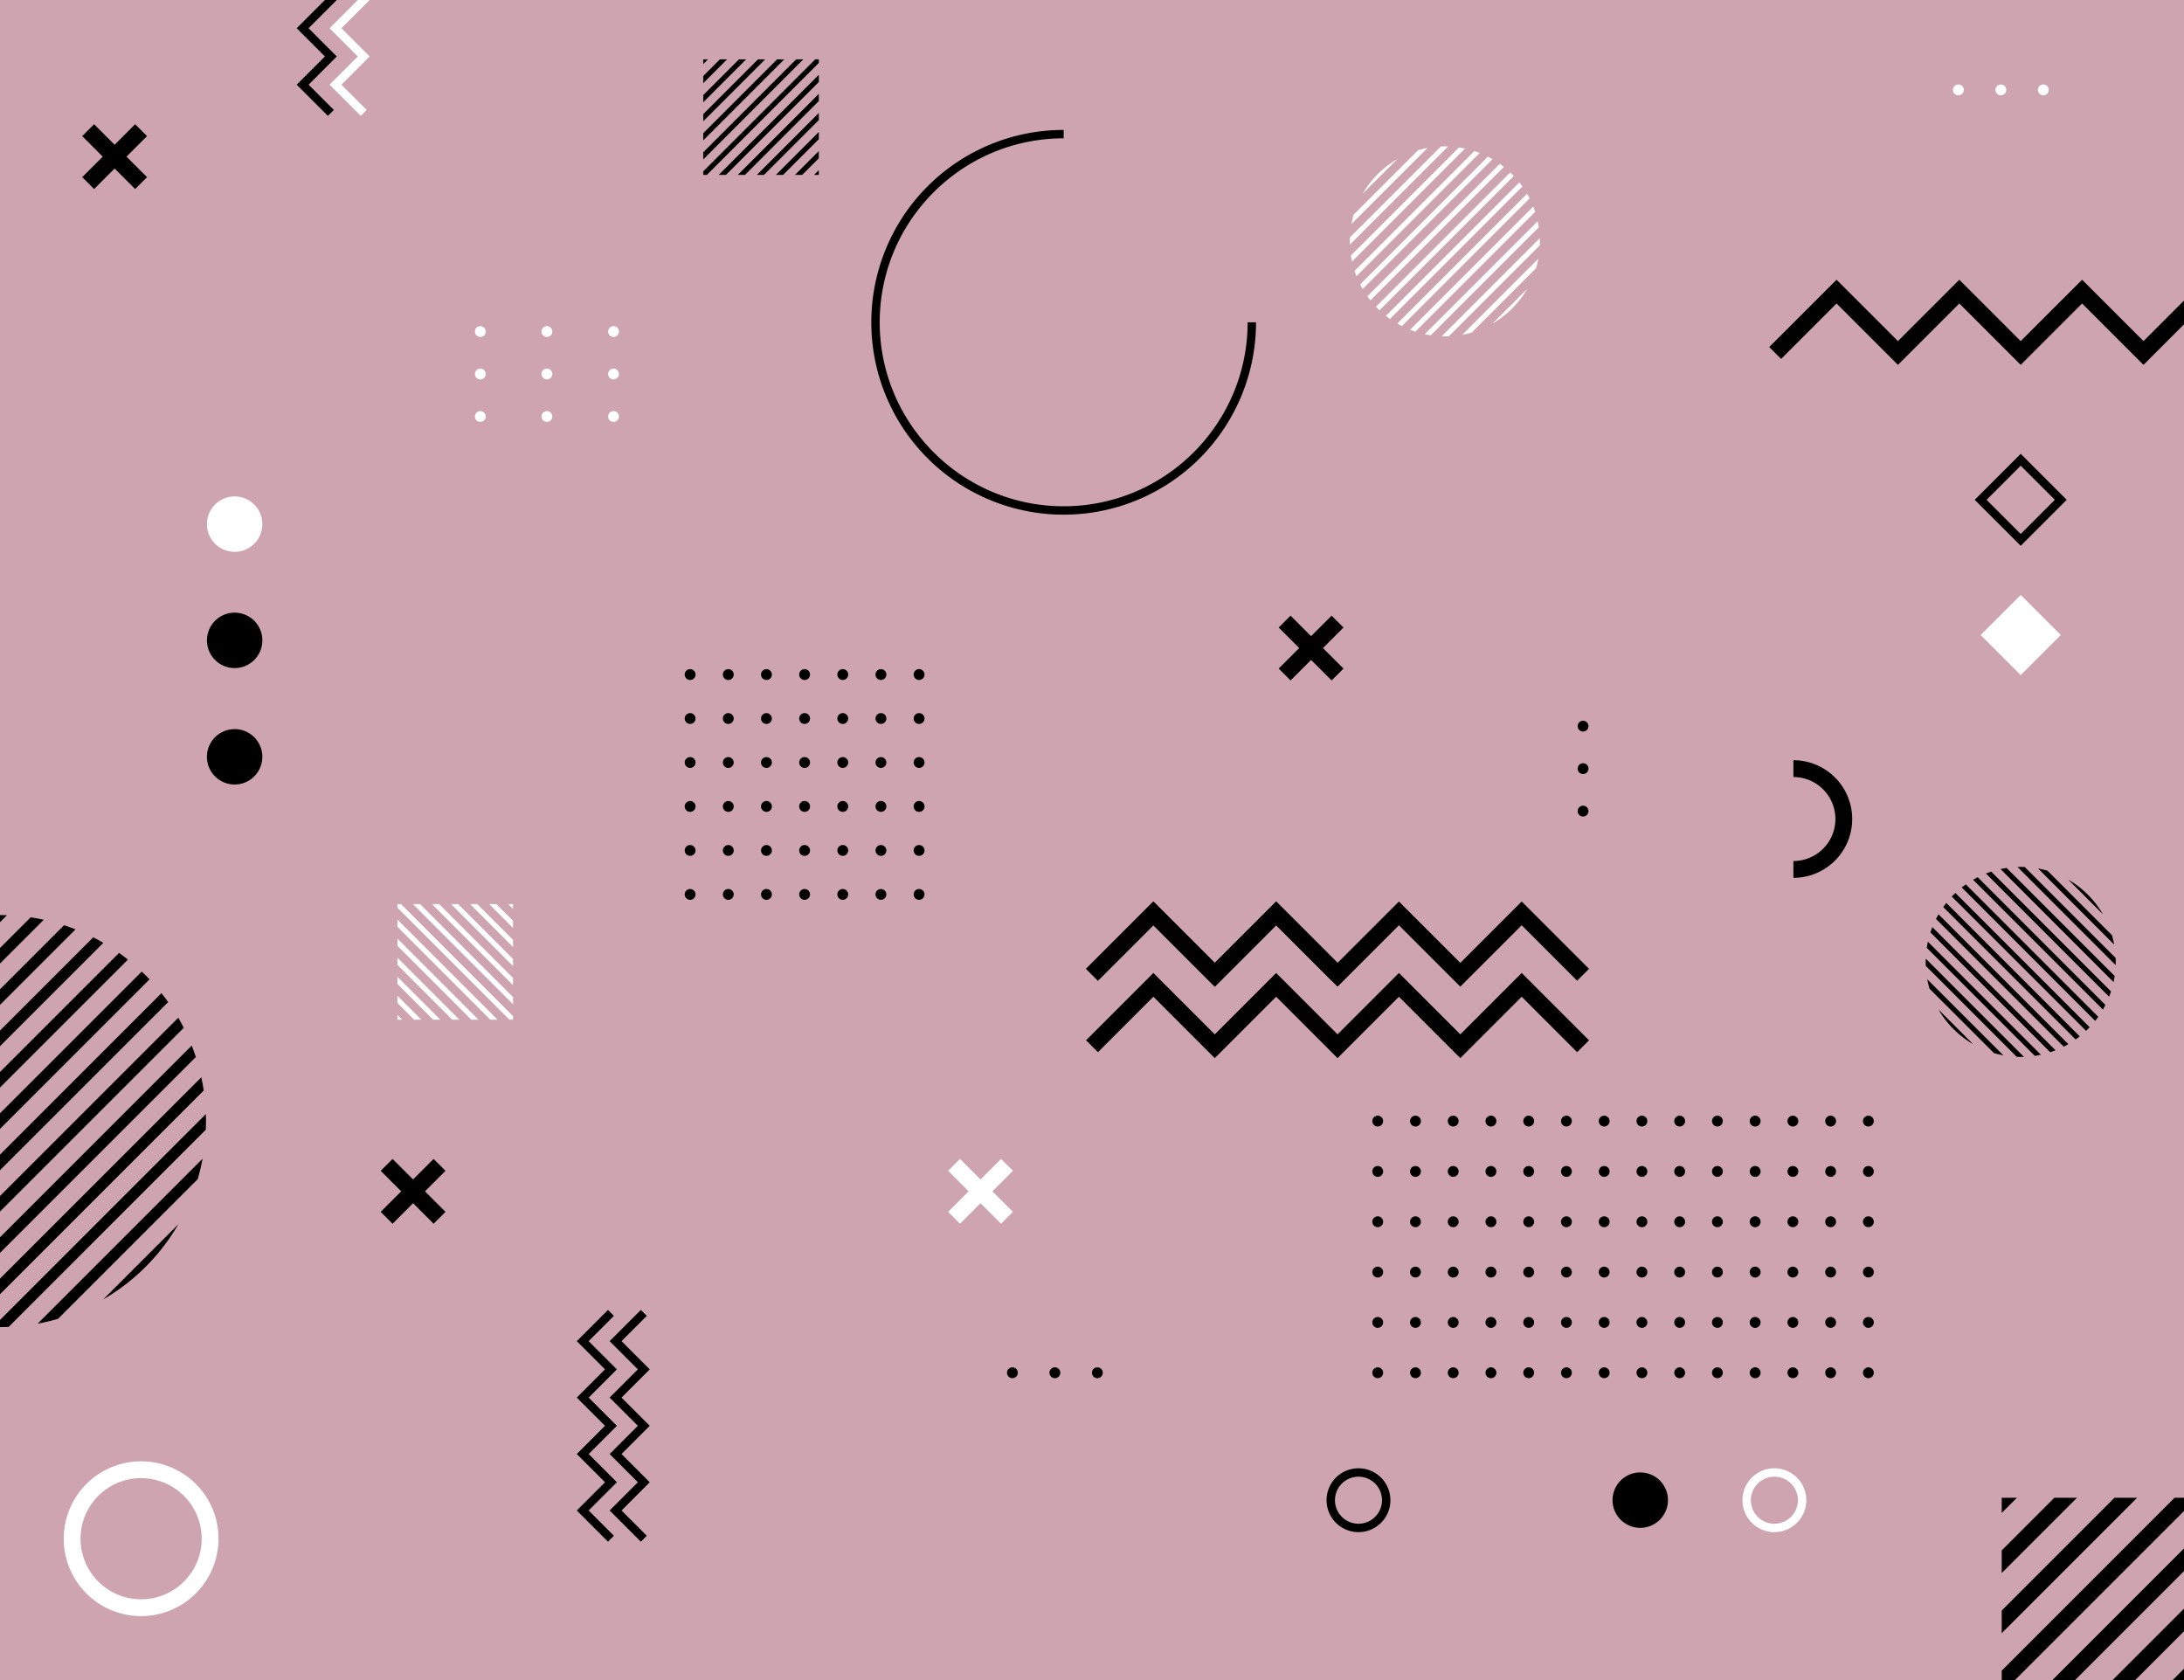 <svg id="Ñëîé_1" data-name="Ñëîé 1" xmlns="http://www.w3.org/2000/svg" viewBox="0 0 2600 2000">
  <defs>
    <style>
      .cls-1 {
        fill: #fff;
      }

      .cls-2 {
        fill: #9f4b65;
        opacity: 0.5;
      }
    </style>
  </defs>
  <title>geometric_bg_4</title>
  <rect class="cls-1" width="2600" height="2000"/>
  <rect class="cls-2" x="-54.07" y="-72.92" width="2733.83" height="2145.83"/>
  <path class="cls-1" d="M1668.86,388.21,1821,236.13q-1.44-2.82-3-5.53l-154.6,154.6C1665.14,386.25,1667,387.26,1668.86,388.21Z"/>
  <path class="cls-1" d="M1684.91,394.86,1827.6,252.17q-1-3.18-2.26-6.29L1678.61,392.6Q1681.72,393.83,1684.91,394.86Z"/>
  <path class="cls-1" d="M1654.72,379.66,1812.4,222c-1.18-1.66-2.41-3.29-3.67-4.88L1649.84,376Q1652.23,377.9,1654.72,379.66Z"/>
  <path class="cls-1" d="M1818,344l-41.21,41.21A113.71,113.71,0,0,0,1818,344Z"/>
  <path class="cls-1" d="M1752,395.88l76.64-76.64a113.31,113.31,0,0,0,2.68-11.23l-90.55,90.55Q1746.47,397.5,1752,395.88Z"/>
  <path class="cls-1" d="M1703.26,399.2l128.67-128.67q-.54-3.66-1.32-7.23L1696,397.88C1698.42,398.39,1700.83,398.84,1703.26,399.2Z"/>
  <path class="cls-1" d="M1720.07,400.45c1.59,0,3.17-.05,4.75-.11l108.25-108.26c.07-1.57.11-3.15.11-4.74,0-1.29,0-2.57-.07-3.84L1716.23,400.37C1717.51,400.42,1718.79,400.45,1720.07,400.45Z"/>
  <path class="cls-1" d="M1642.27,369.42l159.89-159.89c-1.39-1.46-2.81-2.89-4.28-4.27L1638,365.15C1639.38,366.61,1640.8,368,1642.27,369.42Z"/>
  <path class="cls-1" d="M1631.42,357.58l158.89-158.89q-2.38-1.91-4.88-3.67L1627.75,352.69C1628.93,354.36,1630.16,356,1631.42,357.58Z"/>
  <path class="cls-1" d="M1607,287.34c0,1.29,0,2.57.07,3.84l116.88-116.87c-1.28,0-2.56-.07-3.85-.07-1.58,0-3.16,0-4.74.1L1607.08,282.6C1607,284.17,1607,285.75,1607,287.34Z"/>
  <path class="cls-1" d="M1622.18,230.66l41.21-41.21A113.63,113.63,0,0,0,1622.18,230.66Z"/>
  <path class="cls-1" d="M1608.86,266.67l90.55-90.54a112.61,112.61,0,0,0-11.23,2.67l-76.64,76.65A109.75,109.75,0,0,0,1608.86,266.67Z"/>
  <path class="cls-1" d="M1609.54,311.38l134.57-134.57q-3.57-.78-7.22-1.33L1608.22,304.15Q1608.76,307.81,1609.54,311.38Z"/>
  <path class="cls-1" d="M1622.22,344.09l154.6-154.6q-2.71-1.59-5.54-3L1619.2,338.55C1620.16,340.43,1621.16,342.27,1622.22,344.09Z"/>
  <path class="cls-1" d="M1614.81,328.8l146.73-146.72q-3.11-1.23-6.3-2.26L1612.55,322.51Q1613.6,325.69,1614.81,328.8Z"/>
  <polygon points="1738.47 1259.63 1665.39 1186.55 1592.31 1259.63 1519.23 1186.55 1446.16 1259.63 1373.08 1186.55 1307.07 1252.56 1292.93 1238.41 1373.08 1158.26 1446.16 1231.34 1519.23 1158.26 1592.31 1231.34 1665.39 1158.26 1738.47 1231.34 1811.55 1158.26 1891.69 1238.41 1877.55 1252.56 1811.55 1186.55 1738.47 1259.63"/>
  <polygon points="1446.16 1174.53 1373.08 1101.45 1307.07 1167.46 1292.93 1153.31 1373.08 1073.17 1446.16 1146.24 1519.23 1073.16 1599.38 1153.31 1585.24 1167.46 1519.23 1101.45 1446.16 1174.53"/>
  <path d="M2405.61,649.72,2350.85,595l54.76-54.76L2460.37,595ZM2365,595l40.62,40.62L2446.23,595l-40.62-40.62Z"/>
  <rect class="cls-1" x="2371.89" y="722.22" width="67.45" height="67.45" transform="translate(170.06 1922.43) rotate(-45)"/>
  <path d="M1617.24,1823.89a38,38,0,1,1,38-38A38,38,0,0,1,1617.24,1823.89Zm0-66a28,28,0,1,0,28,28A28,28,0,0,0,1617.24,1757.89Z"/>
  <circle cx="1952.75" cy="1785.89" r="33" transform="translate(-234.02 3276.09) rotate(-76.72)"/>
  <path class="cls-1" d="M2112.37,1823.89a38,38,0,1,1,38-38A38,38,0,0,1,2112.37,1823.89Zm0-66a28,28,0,1,0,28,28A28,28,0,0,0,2112.37,1757.89Z"/>
  <rect x="91.91" y="176.47" width="89.1" height="20" transform="translate(-91.89 151.1) rotate(-45)"/>
  <rect x="126.45" y="141.92" width="20" height="89.1" transform="translate(-91.89 151.1) rotate(-45)"/>
  <circle class="cls-1" cx="279.36" cy="623.89" r="33" transform="translate(-329.26 312.66) rotate(-38.79)"/>
  <circle cx="279.36" cy="762.38" r="33" transform="translate(-524.69 875.38) rotate(-77.88)"/>
  <circle cx="279.36" cy="900.87" r="33" transform="translate(-502.79 373.76) rotate(-38.79)"/>
  <path d="M1266.27,612.67a229,229,0,1,1,0-458v10c-120.76,0-219,98.24-219,219s98.24,219,219,219,219-98.25,219-219h10a229,229,0,0,1-229,229Z"/>
  <path d="M918.91,803a6.47,6.47,0,1,1-6.47-6.46A6.47,6.47,0,0,1,918.91,803Z"/>
  <path d="M964.33,803a6.46,6.46,0,1,1-6.46-6.46A6.47,6.47,0,0,1,964.33,803Z"/>
  <path d="M1009.76,803a6.46,6.46,0,1,1-6.46-6.46A6.47,6.47,0,0,1,1009.76,803Z"/>
  <path d="M1055.19,803a6.46,6.46,0,1,1-6.46-6.46A6.47,6.47,0,0,1,1055.19,803Z"/>
  <path d="M1100.62,803a6.47,6.47,0,1,1-6.46-6.46A6.47,6.47,0,0,1,1100.62,803Z"/>
  <path d="M873.48,803a6.47,6.47,0,1,1-6.47-6.46A6.47,6.47,0,0,1,873.48,803Z"/>
  <path d="M828.05,803a6.47,6.47,0,1,1-6.47-6.46A6.47,6.47,0,0,1,828.05,803Z"/>
  <circle cx="912.44" cy="855.34" r="6.46"/>
  <circle cx="957.87" cy="855.34" r="6.46"/>
  <circle cx="1003.3" cy="855.34" r="6.46"/>
  <circle cx="1048.73" cy="855.34" r="6.46"/>
  <circle cx="1094.16" cy="855.34" r="6.46"/>
  <circle cx="867.01" cy="855.34" r="6.46"/>
  <circle cx="821.58" cy="855.34" r="6.46"/>
  <circle cx="912.44" cy="907.69" r="6.46"/>
  <circle cx="957.87" cy="907.69" r="6.46"/>
  <circle cx="1003.3" cy="907.69" r="6.46"/>
  <circle cx="1048.73" cy="907.69" r="6.46"/>
  <circle cx="1094.16" cy="907.69" r="6.46"/>
  <circle cx="867.01" cy="907.69" r="6.46"/>
  <circle cx="821.58" cy="907.69" r="6.46"/>
  <path d="M918.91,960a6.47,6.47,0,1,1-6.47-6.47A6.47,6.47,0,0,1,918.91,960Z"/>
  <path d="M964.33,960a6.46,6.46,0,1,1-6.46-6.47A6.46,6.46,0,0,1,964.33,960Z"/>
  <path d="M1009.76,960a6.46,6.46,0,1,1-6.46-6.47A6.46,6.46,0,0,1,1009.76,960Z"/>
  <path d="M1055.19,960a6.46,6.46,0,1,1-6.46-6.47A6.46,6.46,0,0,1,1055.19,960Z"/>
  <path d="M1100.62,960a6.47,6.47,0,1,1-6.46-6.47A6.46,6.46,0,0,1,1100.62,960Z"/>
  <path d="M873.48,960a6.47,6.47,0,1,1-6.47-6.47A6.47,6.47,0,0,1,873.48,960Z"/>
  <path d="M828.05,960a6.47,6.47,0,1,1-6.47-6.47A6.47,6.47,0,0,1,828.05,960Z"/>
  <circle cx="912.44" cy="1012.39" r="6.46"/>
  <circle cx="957.87" cy="1012.39" r="6.46"/>
  <circle cx="1003.3" cy="1012.39" r="6.46"/>
  <circle cx="1048.73" cy="1012.39" r="6.46"/>
  <circle cx="1094.16" cy="1012.39" r="6.46"/>
  <circle cx="867.01" cy="1012.39" r="6.46"/>
  <circle cx="821.58" cy="1012.39" r="6.46"/>
  <circle cx="912.44" cy="1064.73" r="6.46"/>
  <circle cx="957.87" cy="1064.73" r="6.46"/>
  <circle cx="1003.3" cy="1064.73" r="6.46"/>
  <circle cx="1048.73" cy="1064.73" r="6.46"/>
  <circle cx="1094.16" cy="1064.73" r="6.46"/>
  <circle cx="867.01" cy="1064.73" r="6.46"/>
  <circle cx="821.58" cy="1064.73" r="6.46"/>
  <circle cx="1884.62" cy="864.44" r="6.46"/>
  <circle cx="1884.62" cy="915" r="6.46"/>
  <circle cx="1884.62" cy="965.56" r="6.46"/>
  <rect x="1516.26" y="761.46" width="89.1" height="20" transform="translate(-88.35 1329.61) rotate(-45)"/>
  <rect x="1550.81" y="726.91" width="20" height="89.1" transform="translate(-88.35 1329.61) rotate(-45)"/>
  <path d="M2135,1045v-20a50,50,0,0,0,0-100V905a70,70,0,0,1,0,140Z"/>
  <polygon class="cls-1" points="538.38 1213.88 473.14 1148.63 473.14 1140.08 546.93 1213.88 538.38 1213.88"/>
  <polygon class="cls-1" points="561.08 1213.88 473.14 1125.94 473.14 1117.39 569.63 1213.88 561.08 1213.88"/>
  <polygon class="cls-1" points="583.77 1213.88 473.14 1103.25 473.14 1094.7 592.32 1213.88 583.77 1213.88"/>
  <polygon class="cls-1" points="515.69 1213.88 473.14 1171.33 473.14 1162.78 524.24 1213.88 515.69 1213.88"/>
  <polygon class="cls-1" points="493 1213.88 473.14 1194.02 473.14 1185.47 501.55 1213.88 493 1213.88"/>
  <polygon class="cls-1" points="473.14 1213.88 473.14 1208.16 478.86 1213.88 473.14 1213.88"/>
  <polygon class="cls-1" points="610.74 1213.88 606.46 1213.88 473.14 1080.56 473.14 1076.28 477.42 1076.28 610.74 1209.6 610.74 1213.88"/>
  <polygon class="cls-1" points="610.74 1104.69 582.33 1076.28 590.88 1076.28 610.74 1096.14 610.74 1104.69"/>
  <polygon class="cls-1" points="610.74 1195.46 491.56 1076.28 500.11 1076.28 610.74 1186.91 610.74 1195.46"/>
  <polygon class="cls-1" points="610.74 1127.38 559.64 1076.28 568.19 1076.28 610.74 1118.83 610.74 1127.38"/>
  <polygon class="cls-1" points="610.74 1081.99 605.02 1076.28 610.74 1076.28 610.74 1081.99"/>
  <polygon class="cls-1" points="610.74 1172.77 514.25 1076.28 522.8 1076.28 610.74 1164.21 610.74 1172.77"/>
  <polygon class="cls-1" points="610.74 1150.07 536.94 1076.28 545.5 1076.28 610.74 1141.52 610.74 1150.07"/>
  <rect class="cls-1" x="1122.75" y="1408.2" width="89.1" height="20" transform="translate(-660.93 1240.78) rotate(-45)"/>
  <rect class="cls-1" x="1157.29" y="1373.65" width="20" height="89.1" transform="translate(-660.93 1240.78) rotate(-45)"/>
  <circle class="cls-1" cx="571.77" cy="394.68" r="6.46"/>
  <circle class="cls-1" cx="571.77" cy="445.24" r="6.46"/>
  <circle class="cls-1" cx="571.77" cy="495.8" r="6.46"/>
  <polygon points="1592.31 1174.53 1519.23 1101.45 1446.16 1174.53 1373.08 1101.45 1307.07 1167.46 1292.93 1153.31 1373.08 1073.17 1446.16 1146.24 1519.23 1073.16 1592.31 1146.24 1665.39 1073.17 1738.47 1146.24 1811.55 1073.17 1891.69 1153.31 1877.55 1167.46 1811.55 1101.45 1738.47 1174.53 1665.39 1101.45 1592.31 1174.53"/>
  <polygon points="762.9 1835.27 725.76 1798.13 759.36 1764.53 725.76 1730.93 759.36 1697.33 725.76 1663.73 759.36 1630.13 725.76 1596.54 762.9 1559.4 769.97 1566.47 739.91 1596.54 773.5 1630.13 739.91 1663.73 773.5 1697.33 739.91 1730.93 773.5 1764.53 739.91 1798.13 769.97 1828.19 762.9 1835.27"/>
  <polygon points="723.77 1835.27 686.64 1798.13 720.24 1764.53 686.64 1730.93 720.24 1697.33 686.64 1663.73 720.24 1630.13 686.64 1596.54 723.77 1559.4 730.84 1566.47 700.78 1596.54 734.38 1630.13 700.78 1663.73 734.38 1697.33 700.78 1730.93 734.38 1764.53 700.78 1798.13 730.84 1828.19 723.77 1835.27"/>
  <path class="cls-1" d="M168,1923.86a92.13,92.13,0,1,1,92.13-92.13A92.24,92.24,0,0,1,168,1923.86Zm0-164.26a72.13,72.13,0,1,0,72.13,72.13A72.22,72.22,0,0,0,168,1759.6Z"/>
  <circle cx="2044.53" cy="1334.57" r="6.46"/>
  <path d="M2095.93,1334.57a6.47,6.47,0,1,1-6.47-6.46A6.47,6.47,0,0,1,2095.93,1334.57Z"/>
  <circle cx="2134.39" cy="1334.57" r="6.46"/>
  <circle cx="2179.33" cy="1334.57" r="6.46"/>
  <circle cx="2224.26" cy="1334.57" r="6.46"/>
  <circle cx="1999.6" cy="1334.57" r="6.46"/>
  <circle cx="1954.67" cy="1334.57" r="6.46"/>
  <circle cx="1730.01" cy="1334.57" r="6.46"/>
  <path d="M1781.41,1334.57a6.47,6.47,0,1,1-6.47-6.46A6.47,6.47,0,0,1,1781.41,1334.57Z"/>
  <circle cx="1819.87" cy="1334.57" r="6.46"/>
  <circle cx="1864.8" cy="1334.57" r="6.46"/>
  <circle cx="1909.74" cy="1334.57" r="6.46"/>
  <circle cx="1685.08" cy="1334.57" r="6.46"/>
  <circle cx="1640.15" cy="1334.57" r="6.46"/>
  <circle cx="2044.53" cy="1394.49" r="6.46"/>
  <path d="M2095.93,1394.49a6.47,6.47,0,1,1-6.47-6.46A6.47,6.47,0,0,1,2095.93,1394.49Z"/>
  <circle cx="2134.39" cy="1394.49" r="6.46"/>
  <circle cx="2179.33" cy="1394.49" r="6.46"/>
  <circle cx="2224.26" cy="1394.49" r="6.46"/>
  <circle cx="1999.6" cy="1394.49" r="6.46"/>
  <circle cx="1954.67" cy="1394.49" r="6.46"/>
  <circle cx="1730.01" cy="1394.49" r="6.46"/>
  <path d="M1781.41,1394.49a6.47,6.47,0,1,1-6.47-6.46A6.47,6.47,0,0,1,1781.41,1394.49Z"/>
  <circle cx="1819.87" cy="1394.49" r="6.46"/>
  <circle cx="1864.8" cy="1394.49" r="6.46"/>
  <circle cx="1909.74" cy="1394.49" r="6.46"/>
  <circle cx="1685.08" cy="1394.49" r="6.46"/>
  <circle cx="1640.15" cy="1394.49" r="6.46"/>
  <circle cx="2044.53" cy="1454.41" r="6.46"/>
  <path d="M2095.93,1454.41a6.47,6.47,0,1,1-6.47-6.47A6.47,6.47,0,0,1,2095.93,1454.41Z"/>
  <circle cx="2134.39" cy="1454.41" r="6.46"/>
  <circle cx="2179.33" cy="1454.41" r="6.46"/>
  <circle cx="2224.26" cy="1454.41" r="6.46"/>
  <circle cx="1999.6" cy="1454.41" r="6.46"/>
  <circle cx="1954.67" cy="1454.41" r="6.46"/>
  <circle cx="1730.01" cy="1454.41" r="6.46"/>
  <path d="M1781.41,1454.41a6.47,6.47,0,1,1-6.47-6.47A6.47,6.47,0,0,1,1781.41,1454.41Z"/>
  <circle cx="1819.87" cy="1454.41" r="6.46"/>
  <circle cx="1864.8" cy="1454.41" r="6.46"/>
  <circle cx="1909.74" cy="1454.41" r="6.46"/>
  <circle cx="1685.08" cy="1454.41" r="6.46"/>
  <circle cx="1640.15" cy="1454.41" r="6.46"/>
  <circle cx="2044.53" cy="1514.33" r="6.46"/>
  <path d="M2095.93,1514.33a6.47,6.47,0,1,1-6.47-6.47A6.47,6.47,0,0,1,2095.93,1514.33Z"/>
  <circle cx="2134.39" cy="1514.33" r="6.46"/>
  <circle cx="2179.33" cy="1514.33" r="6.46"/>
  <circle cx="2224.26" cy="1514.33" r="6.46"/>
  <circle cx="1999.6" cy="1514.33" r="6.46"/>
  <circle cx="1954.67" cy="1514.33" r="6.46"/>
  <circle cx="1730.01" cy="1514.33" r="6.46"/>
  <path d="M1781.41,1514.33a6.47,6.47,0,1,1-6.47-6.47A6.47,6.47,0,0,1,1781.41,1514.33Z"/>
  <circle cx="1819.87" cy="1514.33" r="6.46"/>
  <circle cx="1864.8" cy="1514.33" r="6.46"/>
  <circle cx="1909.74" cy="1514.33" r="6.46"/>
  <circle cx="1685.08" cy="1514.33" r="6.46"/>
  <circle cx="1640.15" cy="1514.33" r="6.46"/>
  <circle cx="2044.53" cy="1574.24" r="6.46"/>
  <path d="M2095.93,1574.24a6.47,6.47,0,1,1-6.47-6.46A6.47,6.47,0,0,1,2095.93,1574.24Z"/>
  <circle cx="2134.39" cy="1574.24" r="6.46"/>
  <circle cx="2179.33" cy="1574.24" r="6.46"/>
  <circle cx="2224.26" cy="1574.24" r="6.46"/>
  <circle cx="1999.6" cy="1574.24" r="6.46"/>
  <circle cx="1954.67" cy="1574.24" r="6.46"/>
  <circle cx="1730.01" cy="1574.24" r="6.46"/>
  <path d="M1781.41,1574.24a6.47,6.47,0,1,1-6.47-6.46A6.47,6.47,0,0,1,1781.41,1574.24Z"/>
  <circle cx="1819.87" cy="1574.24" r="6.46"/>
  <circle cx="1864.8" cy="1574.24" r="6.46"/>
  <circle cx="1909.74" cy="1574.24" r="6.46"/>
  <circle cx="1685.08" cy="1574.24" r="6.46"/>
  <circle cx="1640.15" cy="1574.24" r="6.46"/>
  <circle cx="2044.53" cy="1634.16" r="6.46"/>
  <path d="M2095.93,1634.16a6.47,6.47,0,1,1-6.47-6.46A6.47,6.47,0,0,1,2095.93,1634.16Z"/>
  <circle cx="2134.39" cy="1634.16" r="6.46"/>
  <circle cx="2179.33" cy="1634.16" r="6.46"/>
  <circle cx="2224.26" cy="1634.16" r="6.46"/>
  <circle cx="1999.6" cy="1634.16" r="6.46"/>
  <circle cx="1954.67" cy="1634.16" r="6.46"/>
  <circle cx="1730.01" cy="1634.16" r="6.46"/>
  <path d="M1781.41,1634.16a6.47,6.47,0,1,1-6.47-6.46A6.47,6.47,0,0,1,1781.41,1634.16Z"/>
  <circle cx="1819.87" cy="1634.16" r="6.46"/>
  <circle cx="1864.8" cy="1634.16" r="6.46"/>
  <circle cx="1909.74" cy="1634.16" r="6.46"/>
  <circle cx="1685.08" cy="1634.16" r="6.46"/>
  <circle cx="1640.15" cy="1634.16" r="6.46"/>
  <polygon points="2551.77 434.35 2478.69 361.27 2405.61 434.35 2332.53 361.27 2259.45 434.35 2186.38 361.27 2120.37 427.28 2106.23 413.13 2186.38 332.99 2259.45 406.06 2332.53 332.99 2405.61 406.06 2478.69 332.99 2551.77 406.06 2624.84 332.99 2704.99 413.13 2690.85 427.28 2624.84 361.27 2551.77 434.35"/>
  <path d="M-111,1553.3l329.76-329.77q-3.1-6.1-6.53-12L-123,1546.76Q-117.14,1550.2-111,1553.3Z"/>
  <path d="M-76.26,1567.72l309.41-309.4c-1.51-4.61-3.13-9.17-4.9-13.65L-89.9,1562.82C-85.42,1564.59-80.86,1566.21-76.26,1567.72Z"/>
  <path d="M-141.71,1534.76l341.9-341.9q-3.84-5.4-8-10.58L-152.3,1526.81Q-147.11,1530.92-141.71,1534.76Z"/>
  <path d="M212.27,1457.48l-89.36,89.36A246.43,246.43,0,0,0,212.27,1457.48Z"/>
  <path d="M69.16,1569.92l166.19-166.19a242.23,242.23,0,0,0,5.8-24.34L44.81,1575.73A243.11,243.11,0,0,0,69.16,1569.92Z"/>
  <path d="M-36.46,1577.12l279-279q-1.19-7.92-2.87-15.67L-52.13,1574.26C-47,1575.37-41.74,1576.34-36.46,1577.12Z"/>
  <path d="M0,1579.83c3.45,0,6.87-.09,10.28-.23L245,1344.85c.14-3.41.23-6.83.23-10.28,0-2.79-.06-5.56-.15-8.33L-8.33,1579.67C-5.57,1579.76-2.79,1579.83,0,1579.83Z"/>
  <path d="M-168.72,1512.56,178,1165.86q-4.52-4.77-9.27-9.27L-178,1503.29Q-173.47,1508-168.72,1512.56Z"/>
  <path d="M-192.23,1486.87,152.3,1142.34q-5.19-4.11-10.59-7.95l-341.9,341.89Q-196.35,1481.7-192.23,1486.87Z"/>
  <path d="M-245.25,1334.57c0,2.79.06,5.57.15,8.34L8.33,1089.48c-2.76-.09-5.54-.16-8.33-.16-3.45,0-6.87.09-10.28.23L-245,1324.29C-245.16,1327.7-245.25,1331.13-245.25,1334.57Z"/>
  <path d="M-239.68,1386.7,52.13,1094.89q-7.76-1.68-15.67-2.87l-279,279Q-241.36,1378.95-239.68,1386.7Z"/>
  <path d="M-212.19,1457.62,123,1122.39q-5.9-3.44-12-6.54l-329.76,329.77C-216.66,1449.68-214.47,1453.68-212.19,1457.62Z"/>
  <path d="M-228.25,1424.47,89.9,1106.32c-4.48-1.76-9-3.39-13.64-4.89l-309.41,309.4C-231.64,1415.44-230,1420-228.25,1424.47Z"/>
  <polygon points="2611.22 2217 2817 2011.22 2817 1984.24 2584.24 2217 2611.22 2217"/>
  <polygon points="2539.64 2217 2817 1939.64 2817 1912.67 2512.67 2217 2539.64 2217"/>
  <polygon points="2468.06 2217 2817 1868.06 2817 1841.09 2441.09 2217 2468.06 2217"/>
  <polygon points="2383 2217 2396.49 2217 2817 1796.49 2817 1783 2803.51 1783 2383 2203.51 2383 2217"/>
  <polygon points="2383 1872.6 2472.6 1783 2445.63 1783 2383 1845.63 2383 1872.6"/>
  <polygon points="2383 2158.91 2758.91 1783 2731.94 1783 2383 2131.94 2383 2158.91"/>
  <polygon points="2383 1944.18 2544.18 1783 2517.21 1783 2383 1917.21 2383 1944.18"/>
  <polygon points="2383 1801.03 2401.03 1783 2383 1783 2383 1801.03"/>
  <polygon points="2383 2087.33 2687.33 1783 2660.36 1783 2383 2060.36 2383 2087.33"/>
  <polygon points="2383 2015.76 2615.76 1783 2588.78 1783 2383 1988.79 2383 2015.76"/>
  <path class="cls-1" d="M2331.41,100.54a6.46,6.46,0,1,1-6.47,6.46A6.46,6.46,0,0,1,2331.41,100.54Z"/>
  <circle class="cls-1" cx="2381.97" cy="107" r="6.46"/>
  <circle class="cls-1" cx="2432.54" cy="107" r="6.46"/>
  <circle cx="1205.26" cy="1634.16" r="6.46"/>
  <path d="M1255.82,1627.7a6.46,6.46,0,1,1-6.46,6.46A6.47,6.47,0,0,1,1255.82,1627.7Z"/>
  <circle cx="1306.39" cy="1634.16" r="6.46"/>
  <polygon class="cls-1" points="429.46 137.93 392.33 100.8 425.93 67.2 392.33 33.6 425.93 0 392.33 -33.6 425.93 -67.2 392.33 -100.8 429.46 -137.93 436.54 -130.86 406.47 -100.8 440.07 -67.2 406.47 -33.6 440.07 0 406.47 33.6 440.07 67.2 406.47 100.8 436.54 130.86 429.46 137.93"/>
  <polygon points="390.34 137.93 353.2 100.8 386.8 67.2 353.2 33.6 386.8 0 353.2 -33.6 386.8 -67.2 353.2 -100.8 390.34 -137.93 397.41 -130.86 367.35 -100.8 400.94 -67.2 367.35 -33.6 400.94 0 367.35 33.6 400.94 67.2 367.35 100.8 397.41 130.86 390.34 137.93"/>
  <rect x="447.23" y="1408.2" width="89.1" height="20" transform="translate(-858.78 763.12) rotate(-45)"/>
  <rect x="481.78" y="1373.65" width="20" height="89.1" transform="translate(-858.78 763.12) rotate(-45)"/>
  <path d="M2456.82,1246l-152.08-152.08c1-1.88,2-3.72,3-5.54l154.6,154.6C2460.54,1244,2458.7,1245,2456.82,1246Z"/>
  <path d="M2440.78,1252.6l-142.69-142.69q1-3.2,2.26-6.29l146.72,146.72C2445,1251.16,2442.9,1251.9,2440.78,1252.6Z"/>
  <path d="M2471,1237.4l-157.67-157.68c1.18-1.66,2.4-3.28,3.67-4.88l158.89,158.89C2474.25,1235,2472.63,1236.22,2471,1237.4Z"/>
  <path d="M2307.72,1201.76l41.21,41.21A113.56,113.56,0,0,1,2307.72,1201.76Z"/>
  <path d="M2373.71,1253.61,2297.07,1177a113.08,113.08,0,0,1-2.67-11.22l90.54,90.54A110.57,110.57,0,0,1,2373.71,1253.61Z"/>
  <path d="M2422.42,1256.94l-128.67-128.68c.36-2.43.81-4.84,1.32-7.22l134.58,134.57Q2426.08,1256.39,2422.42,1256.94Z"/>
  <path d="M2405.61,1258.18c-1.59,0-3.17,0-4.74-.1l-108.26-108.26c-.06-1.57-.1-3.15-.1-4.74,0-1.29,0-2.57.07-3.85l116.87,116.88C2408.18,1258.15,2406.9,1258.18,2405.61,1258.18Z"/>
  <path d="M2483.42,1227.16l-159.89-159.89c1.38-1.46,2.81-2.89,4.27-4.28l159.89,159.9C2486.31,1224.35,2484.88,1225.77,2483.42,1227.16Z"/>
  <path d="M2494.26,1215.31l-158.89-158.89c1.6-1.26,3.22-2.49,4.89-3.66l157.67,157.67Q2496.16,1212.92,2494.26,1215.31Z"/>
  <path d="M2518.71,1145.08c0,1.28,0,2.56-.07,3.84l-116.87-116.87c1.27,0,2.55-.08,3.84-.08,1.59,0,3.17,0,4.74.11l108.26,108.26C2518.67,1141.91,2518.71,1143.49,2518.71,1145.08Z"/>
  <path d="M2503.5,1088.4l-41.21-41.22A113.66,113.66,0,0,1,2503.5,1088.4Z"/>
  <path d="M2516.82,1124.41l-90.54-90.55a112.45,112.45,0,0,1,11.22,2.68l76.65,76.64A113.27,113.27,0,0,1,2516.82,1124.41Z"/>
  <path d="M2516.15,1169.12l-134.58-134.58c2.38-.51,4.79-1,7.23-1.32l128.67,128.67C2517.11,1164.33,2516.66,1166.73,2516.15,1169.12Z"/>
  <path d="M2503.47,1201.82l-154.61-154.6c1.82-1,3.66-2.06,5.54-3l152.08,152.08C2505.53,1198.16,2504.52,1200,2503.47,1201.82Z"/>
  <path d="M2510.87,1186.54l-146.72-146.73q3.1-1.21,6.29-2.25l142.69,142.69Q2512.1,1183.43,2510.87,1186.54Z"/>
  <polygon points="909.53 208.23 974.78 142.99 974.78 134.43 900.98 208.23 909.53 208.23"/>
  <polygon points="886.84 208.23 974.78 120.29 974.78 111.74 878.29 208.23 886.84 208.23"/>
  <polygon points="864.15 208.23 974.78 97.6 974.78 89.05 855.6 208.23 864.15 208.23"/>
  <polygon points="932.23 208.23 974.78 165.68 974.78 157.13 923.68 208.23 932.23 208.23"/>
  <polygon points="954.92 208.23 974.78 188.37 974.78 179.82 946.37 208.23 954.92 208.23"/>
  <polygon points="974.78 208.23 974.78 202.51 969.06 208.23 974.78 208.23"/>
  <polygon points="837.18 208.23 841.46 208.23 974.78 74.91 974.78 70.63 970.5 70.63 837.18 203.95 837.18 208.23"/>
  <polygon points="837.18 99.04 865.59 70.63 857.04 70.63 837.18 90.49 837.18 99.04"/>
  <polygon points="837.18 189.81 956.36 70.63 947.81 70.63 837.18 181.26 837.18 189.81"/>
  <polygon points="837.18 121.73 888.28 70.63 879.73 70.63 837.18 113.18 837.18 121.73"/>
  <polygon points="837.18 76.35 842.9 70.63 837.18 70.63 837.18 76.35"/>
  <polygon points="837.18 167.12 933.67 70.63 925.12 70.63 837.18 158.57 837.18 167.12"/>
  <polygon points="837.18 144.43 910.97 70.63 902.42 70.63 837.18 135.87 837.18 144.43"/>
  <circle class="cls-1" cx="651.09" cy="394.68" r="6.46"/>
  <circle class="cls-1" cx="651.09" cy="445.24" r="6.46"/>
  <circle class="cls-1" cx="651.09" cy="495.8" r="6.46"/>
  <circle class="cls-1" cx="730.4" cy="394.68" r="6.46"/>
  <circle class="cls-1" cx="730.4" cy="445.24" r="6.46"/>
  <circle class="cls-1" cx="730.4" cy="495.8" r="6.46"/>
</svg>
